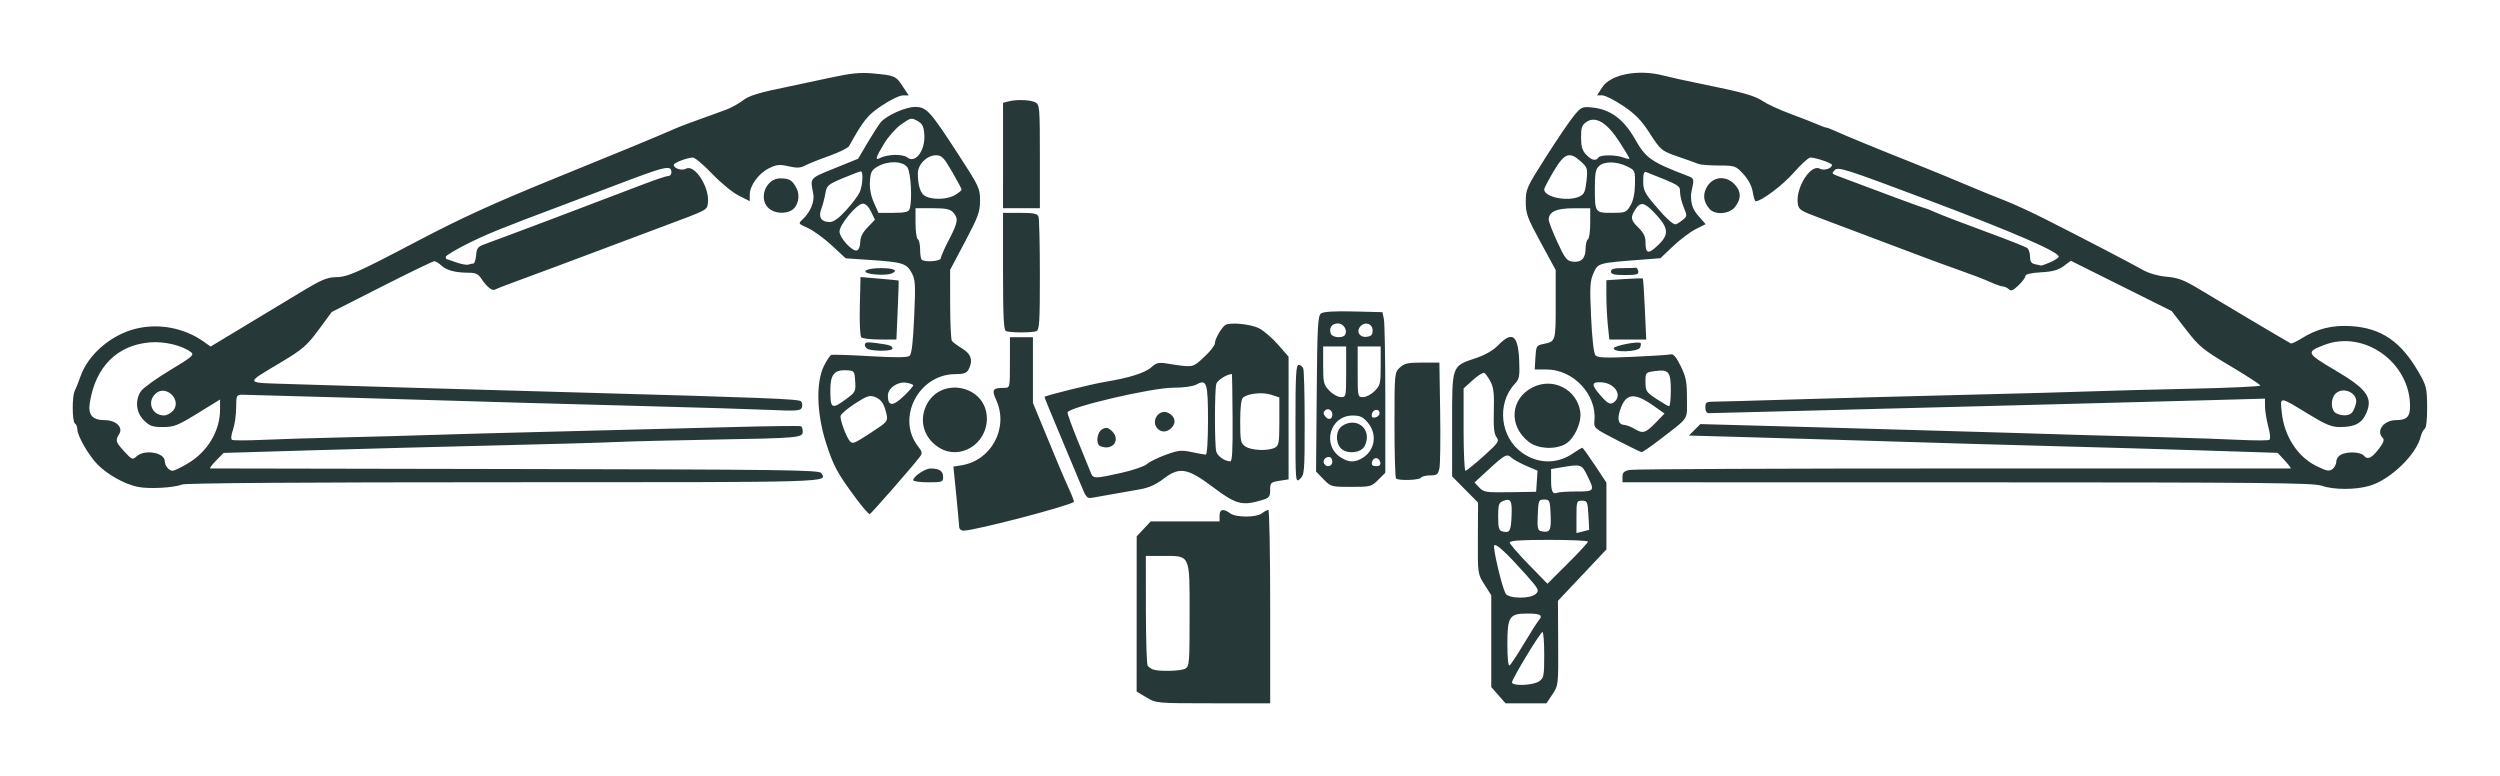 <svg height="128" viewBox="0 0 109.092 33.867" width="412.315" xmlns="http://www.w3.org/2000/svg"><path d="m50.026 30.434-.427-.256.001-3.386.001-3.386.306-.327.306-.327h1.502 1.502v-.251c0-.284.169-.322.458-.104.254.192 1.141.192 1.395 0 .107-.081.232-.148.276-.148.045 0 .081 1.899.081 4.221v4.221l-2.487-.001c-2.486-.001-2.487-.001-2.914-.257zm1.69-1.253c.183-.098.194-.232.194-2.356 0-2.666.047-2.565-1.178-2.565h-.731l.002 2.336c.001 1.285.035 2.386.075 2.447.041.061.142.136.225.168.26.099 1.21.078 1.413-.031zm13.67 1.156-.312-.355v-2.003-2.003l-.296-.466c-.295-.466-.296-.467-.288-2.022l.008-1.555-.566-.572-.566-.572v-2.266c0-2.624-.033-2.535 1.071-2.908.379-.128.731-.334.942-.552.614-.633.868-.445.914.677.028.681.006.801-.187 1.006-.807.859-.647 2.344.326 3.02.695.483 1.512.491 2.204.021.201-.137.386-.249.411-.249.024 0 .271.342.548.761l.504.761v1.458 1.458l-1.058 1.122-1.058 1.122.011 1.842c.011 1.823.008 1.846-.25 2.236l-.261.394h-.893-.893zm1.776-.605c.205-.144.223-.237.223-1.156 0-.55-.034-.998-.075-.996-.095.005-1.331 2.044-1.331 2.196 0 .171.925.136 1.184-.045zm-.671-1.63c.288-.482.584-.948.658-1.035.192-.225.074-.293-.502-.293-.783 0-.87.133-.87 1.328 0 .603.038.972.095.936.052-.032.331-.453.619-.935zm.537-2.192c.146-.146.109-.217-.436-.829-.839-.941-1.302-1.371-1.388-1.285-.074.074.322 1.768.491 2.098.121.238 1.1.25 1.333.016zm2.266-2.275c0-.043-.769-.077-1.708-.077-1.196 0-1.708.034-1.708.113 0 .062.371.493.824.957l.824.845.884-.88c.486-.484.884-.915.884-.957zm-3.336-1.08c.034-.707-.027-.825-.357-.698-.199.077-.226.157-.226.686 0 .486.033.607.176.644.326.084.377.006.407-.631zm1.707-.09c-.028-.635-.041-.666-.281-.666-.24 0-.253.03-.281.67-.025.577-.004.676.151.71.38.084.441-.022.411-.714zm1.683.651c.002-.006-.014-.294-.034-.639-.035-.586-.054-.628-.28-.628-.233 0-.242.027-.242.705v.705l.276-.066c.152-.036.278-.071.28-.077zm-2.285-2.115.031-.461-.483-.207c-.266-.114-.559-.276-.652-.36-.205-.186-.283-.145-1.037.548l-.579.532.208.221c.193.205.291.22 1.345.204l1.137-.018zm1.736.446c.787 0 .799-.017.46-.703-.241-.489-.265-.496-1.147-.347l-.427.072v.472c0 .513.064.642.279.559.076-.029.452-.053.834-.053zm-4.061-1.541c.652-.587.696-.652.564-.829-.106-.142-.136-.443-.116-1.147.021-.743-.011-1.026-.143-1.275-.094-.176-.214-.347-.267-.38-.053-.033-.28.105-.503.307l-.406.367v1.797c0 .988.037 1.797.082 1.797.045 0 .4-.287.789-.637zm-22.884 3.074c-.003-.097-.061-.726-.128-1.398l-.122-1.222.355-.057c1.306-.209 2.064-1.632 1.514-2.843-.209-.46-.159-.535.354-.535.242 0 .243-.003.243-1.105v-1.105h.502.502v1.434 1.434l.456 1.103c.251.607.549 1.329.664 1.605.114.276.318.745.453 1.042.135.297.232.552.216.567-.195.176-4.33 1.255-4.81 1.255-.115 0-.196-.071-.2-.176zm-4.48-1.204c-.835-1.123-1.007-1.44-1.332-2.458-.404-1.264-.442-2.621-.092-3.341.121-.248.268-.468.327-.489.059-.021.822.004 1.695.055 1.118.065 1.626.061 1.719-.016.092-.076.152-.588.201-1.704.064-1.445.053-1.627-.116-1.929-.224-.401-.395-.454-1.795-.549l-1.077-.073-.611-.565c-.336-.311-.804-.651-1.04-.757-.426-.19-.427-.193-.227-.379.339-.316.53-.781.461-1.125-.139-.695-.173-.655.926-1.1l1.033-.419.414-.703c.228-.387.486-.787.575-.89.261-.302 1.079-.667 1.495-.667.5 0 .646.159 1.869 2.041.927 1.426.967 1.511.967 2.044 0 .491-.077.701-.653 1.791l-.653 1.235.002 1.495c.001.822.035 1.542.075 1.601.041.058.243.209.451.335.397.241.483.53.273.923-.08.149-.212.194-.571.194-1.605 0-2.596 1.922-1.626 3.156.182.231.192.293.075.452-.258.351-2.112 2.472-2.184 2.499-.04.015-.3-.279-.578-.653zm.654-2.91c.691-.45.721-.485.659-.779-.1-.466-.229-.659-.514-.767-.219-.083-.348-.041-.848.281-.324.209-.613.451-.642.539-.048.148.253.962.415 1.125.117.117.172.093.929-.399zm-1.107-1.451c.407-.299.425-.335.397-.776-.029-.452-.038-.463-.382-.481-.529-.028-.703.187-.703.866 0 .819.06.853.689.391zm2.548-.159c.21-.205.381-.403.381-.441 0-.038-.139-.089-.309-.114-.38-.056-.797.24-.797.566 0 .479.226.476.724-.011zm1.587-5.988c0-.071.158-.433.352-.804.396-.76.423-.931.185-1.194-.132-.146-.317-.184-.904-.184h-.738v.647c0 .356.045.675.1.709.055.034.1.233.1.441 0 .209.03.409.067.446.126.126.837.073.837-.063zm-3.517-.705c0-.214.1-.415.32-.642l.32-.331-.168-.352c-.106-.223-.239-.352-.361-.352-.252 0-1.016.913-1.016 1.215 0 .282.573.901.766.826.076-.029.139-.193.139-.364zm-.618-1.387c.257-.283.522-.633.589-.779.136-.298.171-.918.052-.918-.043 0-.393.133-.779.295-.661.279-.704.317-.768.678-.037.211-.117.513-.178.671-.136.354.002.566.368.566.171 0 .394-.16.716-.514zm2.768-.047c.129-.337.063-1.602-.095-1.828-.195-.279-.851-.295-1.301-.033-.257.15-.306.246-.332.644-.02.307.039.625.17.922l.201.454h.648c.498 0 .662-.037.709-.159zm1.98-.616c.161-.095.292-.202.292-.238 0-.036-.187-.388-.415-.782-.365-.63-.45-.717-.708-.717-.386 0-.786.4-.786.787 0 .544.119.899.337 1.005.335.162.959.136 1.28-.054zm-2.633-1.754c.222-.009.47.04.552.108.353.293.797-.3.746-.998-.026-.36-.083-.472-.303-.595-.256-.143-.295-.135-.698.148-.235.165-.576.548-.758.852-.383.637-.409.751-.138.605.107-.057.377-.112.598-.12zm13.928 14.523c-1.145-.864-1.49-.926-2.187-.392-.34.26-.646.396-1.055.467-1.103.191-1.684.294-1.994.352-.304.057-.319.041-.572-.579-.143-.351-.556-1.338-.918-2.195s-.659-1.584-.659-1.616c-.001-.05 2.061-.56 2.662-.659 1.05-.172 1.753-.398 2.019-.648.182-.171.306-.203.612-.156 1.231.19 1.149.203 1.665-.269.263-.24.477-.514.477-.608 0-.18.274-.663.45-.793.182-.135 1.097-.049 1.474.138.201.1.574.42.829.711l.463.529v2.677 2.677l-.402.064c-.376.06-.402.086-.402.399 0 .301-.039.346-.388.451-.83.249-1.113.174-2.073-.551zm-4.044-.645c.51-.114 1.019-.287 1.129-.386.111-.099.481-.281.823-.406.547-.199.683-.213 1.135-.116.283.061.557.11.61.11.056 0 .096-.617.096-1.495 0-1.644-.054-1.813-.503-1.565-.15.083-.553.139-1.005.14-.96.001-4.622.859-4.622 1.083 0 .078.208.647.462 1.266.254.618.502 1.226.55 1.351.107.277.165.278 1.324.019zm-.905-1.166c-.211-.085-.151-.616.084-.742.167-.089.248-.077.402.062.43.389.063.901-.486.68zm2.507-.757c-.334-.334.059-.91.471-.69.28.15.342.411.149.624-.194.214-.445.241-.62.066zm3.264-.482c-.008-1.05-.02-1.909-.027-1.909-.216 0-.639.268-.684.433-.076.283-.077 2.665-.001 2.947.055.204.356.417.61.432.086.005.113-.503.102-1.902zm1.847 1.303c.173-.093.194-.219.194-1.148v-1.044l-.358-.118c-.373-.123-1.003-.059-1.224.124-.084.069-.126.413-.126 1.04 0 .854.02.95.223 1.093.254.178 1.0.208 1.291.052zm-49.626 1.711c-.58-.122-1.333-.544-1.763-.99-.391-.404-.872-1.25-.872-1.531 0-.099-.045-.208-.1-.242-.126-.078-.133-1.198-.009-1.433.05-.096.165-.382.254-.637.329-.936 1.311-1.787 2.381-2.061 1.015-.26 2.142-.049 3.001.563l.292.208 1.689-1.019c.929-.561 2.056-1.24 2.505-1.51.593-.357.923-.492 1.206-.495.576-.006.889-.143 3.632-1.583 1.942-1.02 3.316-1.646 6.113-2.784 3.249-1.322 4.139-1.69 5.115-2.115.267-.116.642-.256 2.211-.821.221-.08.552-.259.736-.399.306-.233.671-.344 2.078-.632.276-.057 1.045-.22 1.708-.364.958-.208 1.35-.248 1.909-.196.955.088.995.105 1.297.56l.264.399h-.256c-.141 0-.553.199-.916.443-.629.422-.793.625-1.431 1.768-.046.083-.441.277-.877.432-.436.155-.907.343-1.046.419-.197.107-.355.114-.716.031-.394-.09-.523-.077-.852.084-.454.223-.843.755-.843 1.155v.282l-.483-.243c-.266-.133-.786-.561-1.157-.95-.371-.389-.749-.708-.841-.708-.239 0-.835.227-.835.318 0 .159.356.268.539.166.37-.207 1.03.815.952 1.476-.04.341.044.296-1.993 1.057-.912.341-1.997.748-2.412.905-1.079.408-3.135 1.176-4.046 1.51-.429.157-.814.307-.855.332-.106.066-.359-.14-.569-.463-.144-.221-.256-.276-.558-.276-.576 0-.971-.103-1.196-.313-.112-.104-.253-.19-.312-.19-.06 0-1.091.499-2.291 1.108l-2.182 1.108-.573.776c-.505.684-.696.85-1.607 1.398-1.653.995-1.694.903.428.973 2.063.068 6.826.207 12.606.368 8.129.227 9.521.282 9.622.383.056.056.073.177.038.269-.057.149-.216.16-1.445.105-.76-.034-3.1-.105-5.2-.159-2.1-.053-4.633-.122-5.627-.153-3.511-.108-11.861-.348-12.134-.349-.269-0-.276.015-.281.577-.003.318-.065.748-.139.956-.079.22-.096.402-.042.435.051.031.645.032 1.32.001.675-.031 2.29-.08 3.589-.11 1.299-.03 2.995-.076 3.768-.104.774-.027 3.329-.097 5.678-.154 2.349-.058 5.65-.142 7.336-.187 1.686-.045 3.099-.063 3.14-.039.041.024.075.129.075.234 0 .268-.18.284-3.869.348-1.769.031-3.69.079-4.271.106-.58.028-2.932.095-5.225.148-2.294.054-5.911.15-8.039.213l-3.869.115-.331.338c-.182.186-.295.339-.251.339.044.001 6.04.012 13.323.025 11.645.021 13.255.042 13.338.175.262.415.715.402-13.763.402-8.722 0-13.956.036-14.118.098-.389.148-1.461.204-1.945.103zm2.151-1c.885-.507 1.444-1.428 1.444-2.376v-.437l-.975.601c-.874.538-1.031.601-1.515.601-.463 0-.582-.042-.834-.294-.341-.341-.395-.865-.131-1.268.09-.137.657-.547 1.262-.911 1-.602 1.083-.675.917-.8-.384-.291-1.15-.472-1.781-.421-1.434.115-2.386 1.073-2.628 2.647-.08.52.117.746.652.746.49 0 .816.313.632.607-.176.282-.157.347.225.764.33.36.355.37.535.207.35-.317 1.229-.164 1.229.214 0 .197.184.419.347.418.058-.001.337-.134.621-.296zm-.613-2.318c.414-.458-.296-1.167-.753-.753-.392.355-.17.946.358.954.116.002.294-.089.395-.201zm13.113-6.428c.047 0 .1-.163.117-.362.027-.312.08-.379.383-.486.592-.209 4.707-1.762 6.969-2.63.489-.188.953-.341 1.03-.341.077 0 .141-.065.141-.145 0-.357-.187-.313-2.613.612-.636.242-1.585.602-2.11.798-2.738 1.026-3.352 1.275-4.246 1.726-.484.244-.879.484-.879.535 0 .05.011.092.025.093.014.001.206.067.427.147.221.08.462.124.536.099.074-.025.173-.046.22-.046zm80.64 9.694c-.343-.124-2.603-.145-15.45-.146l-15.048-.002v-.239c0-.188.068-.252.319-.302.175-.035 6.721-.063 14.546-.062 7.825.001 14.255.002 14.291.001.035-.001-.078-.154-.251-.342l-.315-.341-3.417-.109c-1.879-.06-4.434-.134-5.678-.165-2.049-.051-5.913-.163-10.2-.297-.884-.028-2.685-.08-4.002-.117l-2.395-.067.25-.25.25-.25 6.014.165c3.307.091 6.647.187 7.42.213.774.027 2.266.072 3.316.101 1.05.029 2.746.075 3.768.103 1.022.028 2.389.076 3.038.107.648.031 1.221.03 1.272-.002.056-.034.037-.271-.047-.585-.077-.29-.141-.681-.142-.87l-.001-.343-2.387.067c-1.313.037-4.987.134-8.165.216-3.178.082-7.519.194-9.647.249-2.128.055-3.948.101-4.045.102-.121.001-.176-.077-.176-.25 0-.223.042-.251.377-.252.207-0 1.801-.044 3.542-.098 1.741-.053 5.065-.143 7.386-.199 2.321-.056 4.808-.124 5.527-.152.719-.028 2.674-.079 4.346-.115 1.672-.035 3.04-.098 3.04-.138 0-.041-.588-.424-1.308-.852-1.203-.716-1.358-.844-1.934-1.589l-.627-.81-2.2-1.097-2.2-1.097-.313.232c-.235.174-.481.242-.991.271-.439.025-.678.082-.678.16 0 .066-.136.251-.302.41-.234.224-.329.262-.422.17-.066-.066-.179-.12-.252-.12-.072 0-.323-.088-.558-.195-.234-.107-.81-.329-1.28-.493-.47-.164-1.352-.488-1.96-.719-1.131-.431-3.006-1.137-4.17-1.572-.882-.329-.949-.373-.989-.639-.101-.684.56-1.737.956-1.525.186.1.535-.007.535-.164 0-.078-.715-.321-.945-.321-.079 0-.406.298-.726.663-.481.548-1.404 1.241-1.658 1.245-.034.001-.092-.181-.127-.404-.042-.26-.188-.54-.407-.779-.335-.365-.36-.374-1.079-.377-.405-.002-.804-.033-.887-.069-.083-.036-.445-.166-.804-.29-.821-.282-.828-.288-1.357-1.107-.333-.514-.606-.791-1.123-1.138-.376-.252-.786-.458-.911-.458h-.228l.227-.351c.364-.562 1.552-.797 2.639-.52.332.084 1.078.249 1.658.366 1.83.369 2.352.515 2.713.759.193.131.736.38 1.206.554.47.174.997.38 1.171.457.174.078.348.141.387.141.039 0 .213.066.387.147.393.182 1.969.83 3.432 1.41.608.241 1.603.649 2.211.907.608.258 1.399.581 1.759.718.359.137 1.151.501 1.759.808 1.594.805 3.748 1.926 4.256 2.215.275.156.667.269 1.055.304.513.046.761.143 1.472.574.819.497 3.792 2.259 3.94 2.335.039.02.249-.076.466-.213.676-.427 1.345-.593 2.172-.54 1.305.084 2.167.669 2.93 1.988.356.616.378.704.384 1.536.004.536-.037.911-.104.955-.06.039-.139.19-.174.334-.194.795-1.312 1.877-2.221 2.151-.621.187-1.591.185-2.117-.005zm.533-.771c.066-.066.121-.2.121-.298 0-.098.087-.224.194-.281.282-.151.867-.127 1.007.041.161.194.343.109.664-.313.197-.259.238-.381.156-.464-.306-.306.049-.775.587-.775.461 0 .607-.145.607-.605 0-1.91-2-3.342-3.74-2.677-.814.311-.793.361.478 1.109 1.434.844 1.687 1.229 1.297 1.982-.183.353-.495.493-1.101.493-.357 0-.613-.105-1.356-.558-1.314-.801-1.25-.797-1.173-.061.106 1.018.688 1.914 1.502 2.317.491.243.591.255.757.09zm.804-2.417c.058-.069.135-.245.171-.391.114-.455-.552-.775-.897-.431-.213.213-.203.71.018.839.243.142.583.133.708-.018zm-13.203-6.546c.185-.077.365-.187.4-.244.113-.183-1.897-1.059-5.803-2.528-3.455-1.3-3.818-1.416-3.962-1.273-.143.143-.135.166.086.25 1.904.72 3.811 1.424 3.856 1.424.032 0 .249.086.483.192.234.105 1.195.473 2.134.818.94.344 1.765.671 1.834.725.069.054.126.226.126.381 0 .213.056.293.226.326.124.024.239.05.254.057.016.008.18-.05.365-.127zm-31.679 9.452-.325-.335.029-3.391c.025-2.965.049-3.406.189-3.508.108-.079.572-.107 1.421-.087l1.26.031.062.308c.034.17.062 1.746.062 3.504v3.195l-.309.309c-.298.298-.341.309-1.186.309-.862 0-.882-.006-1.202-.335zm.386-.77c0-.111-.065-.201-.145-.201-.178 0-.291.165-.207.301.109.177.352.108.352-.1zm2.091.025c-.019-.097-.1-.176-.182-.176-.081 0-.163.079-.182.176-.024.123.03.176.182.176.151 0 .206-.052.182-.176zm-.854-.137c.612-.313.758-1.057.311-1.588-.21-.25-.337-.309-.661-.309-1.002 0-1.359 1.307-.503 1.838.317.197.553.213.853.06zm-.87-.473c-.244-.269-.214-.776.057-.966.482-.338 1.083-.067 1.083.487 0 .193-.077.4-.184.497-.244.221-.749.212-.956-.017zm-.367-1.474c0-.194-.197-.295-.326-.166-.076.076-.071.152.02.261.142.171.306.12.306-.095zm2.06-.052c0-.215-.292-.184-.334.036-.026.134.015.175.149.149.102-.02.185-.103.185-.185zm-1.457-1.807v-1.105h-.502-.502v.824c0 .757.022.846.27 1.105.148.155.375.282.502.282.229 0 .232-.017.232-1.105zm1.242.84c.244-.244.265-.331.265-1.105v-.84h-.502-.502v1.105c0 1.095.002 1.105.238 1.105.131 0 .357-.119.502-.265zm-1.292-2.449c.126-.203-.06-.502-.312-.502-.263 0-.401.204-.305.452.065.169.521.206.617.049zm1.205-.2c0-.293-.345-.401-.538-.168-.188.226-.03.485.275.45.206-.024.264-.085.264-.282zm-20.048 6.539c0-.161.519-.51.759-.51.382 0 .547.11.547.362 0 .229-.031.24-.653.24-.359 0-.653-.042-.653-.093zm16.681-2.454c0-2.137.024-2.578.14-2.578.077 0 .167.072.201.159.034.087.061 1.166.061 2.396 0 2.11-.012 2.248-.201 2.419-.2.181-.201.176-.201-2.396zm4.388 2.379c-.037-.037-.067-1.092-.067-2.344 0-2.25.003-2.28.233-2.495.196-.184.351-.218.98-.218l.747 0.0.034 2.154c.019 1.185.004 2.293-.033 2.462-.059.268-.11.307-.405.307-.186 0-.366.045-.4.1-.069.111-.983.139-1.089.034zm-19.905-1.326c-.669-.393-.918-1.142-.609-1.828.605-1.342 2.659-.923 2.66.543.001 1.098-1.146 1.817-2.052 1.285zm29.536-.353c-.977-.5-1.004-.524-.973-.831.114-1.144-.912-2.246-2.093-2.246h-.512l.03-.524c.029-.496.047-.527.341-.587.547-.111.544-.103.544-1.719v-1.511l-.653-1.201c-.588-1.081-.653-1.258-.653-1.776 0-.551.037-.632.894-1.978.492-.772 1.041-1.579 1.221-1.793.309-.368.352-.387.789-.343.79.08 1.377.515 1.865 1.383.467.828.709.997 2.299 1.602.254.097.276.141.214.434-.038.179-.069.349-.07.376-.008.421.074.654.33.946l.307.35-.433.218c-.238.12-.682.454-.987.743l-.554.525-.903.07c-1.818.14-1.817.14-2.014.577-.154.342-.168.582-.107 1.916.041.911.116 1.582.186 1.666.095.115.395.128 1.63.074.832-.037 1.583-.086 1.668-.109.106-.029.24.131.427.513.232.472.272.683.272 1.418 0 .972.134.773-1.225 1.821-.376.29-.718.522-.76.515-.042-.007-.528-.244-1.081-.528zm1.746-.801.34-.353-.472-.334c-.858-.606-1.222-.56-1.468.185-.134.405-.07.634.178.644.098.004.315.088.48.188.348.208.463.168.942-.33zm.615-1.36c0-.816-.089-.926-.681-.847-.423.057-.425.059-.425.478 0 .391.034.444.477.737.263.174.511.318.553.319.041.002.075-.308.075-.688zm-2.432.47c.304-.304-.037-.787-.582-.825-.447-.031-.467.094-.084.539.362.422.48.472.666.286zm-1.286-6.676c0-.18.045-.355.1-.389.055-.034.1-.353.1-.709v-.647h-.721c-.751 0-1.086.151-1.09.493-.001.088.168.53.377.981.339.734.411.825.68.856.372.043.553-.149.553-.585zm3.186-.157c.455-.441.431-.724-.111-1.312-.498-.54-.67-.584-.903-.23-.228.347-.205.478.139.807.21.201.301.385.301.605 0 .543.118.57.573.129zm1.034-1.065c.215-.174.217-.193.061-.565-.088-.212-.161-.51-.161-.664 0-.287-.003-.289-1.482-.875-.089-.035-.126.079-.126.394 0 .38.066.522.459.991.491.585.822.898.948.898.043 0 .178-.081.3-.18zm-2.265-.642c.125-.211.192-.526.198-.927.009-.597.003-.61-.343-.781-.45-.222-.988-.23-1.223-.017-.148.134-.184.318-.184.946 0 1.091.005 1.098.743 1.098.591 0 .63-.015.81-.32zm-2.223-.394c.202-.092.253-.207.305-.678.059-.538.046-.582-.24-.844-.499-.457-.717-.38-1.192.42-.227.383-.413.739-.413.792 0 .339 1.025.546 1.54.311zm.822-1.698c.079-.129.763-.13 1.099-.002.142.054.258.073.258.043 0-.03-.197-.36-.439-.733-.539-.833-1.028-1.131-1.426-.87-.207.136-.245.24-.245.679 0 .394.052.575.218.751.232.247.433.297.535.132zm-3.042 12.4c-.887-.699-.798-1.885.18-2.376.882-.443 1.915.081 2.073 1.051.078.48-.274 1.233-.673 1.439-.468.242-1.195.19-1.579-.113zm-28.788-4.029c-.097-.025-.176-.113-.176-.195 0-.12.093-.137.477-.086.616.082.729.121.729.247 0 .102-.685.125-1.03.034zm32.508-.056c.038-.114 1.078-.312 1.168-.222.021.021.011.108-.022.193-.077.201-1.213.23-1.146.029zm-32.84-.472c-.054-.053-.082-.65-.064-1.363l.031-1.268.823.07c.453.038.83.075.839.082.009.007-.009.589-.04 1.293l-.056 1.281h-.719c-.395 0-.762-.043-.814-.095zm32.578-.523c-.035-.34-.065-.922-.065-1.293v-.675l.779-.052c.428-.028.793-.039.811-.023.018.016.058.621.091 1.345l.059 1.316h-.805-.805zm-26.267.25c-.096-.039-.126-.656-.126-2.605v-2.554h.743c.585 0 .756.034.804.159.034.087.061 1.236.061 2.552 0 2.089-.02 2.4-.159 2.454-.187.072-1.142.068-1.323-.006zm-5.98-2.515c-.361-.094-.043-.232.535-.232.572 0 .775.111.438.24-.176.068-.699.063-.973-.009zm32.384-.081c0-.114.123-.151.502-.151.276 0 .536-.008.578-.018.041-.01.09.058.108.151.028.143-.061.169-.578.169-.476 0-.61-.033-.61-.151zm-36.76-2.767c-.46-.429-.113-1.304.516-1.301.397.002.519.078.706.438.174.336.056.81-.24.969-.301.161-.747.112-.982-.107zm41.058.029c-.254-.29-.3-.596-.137-.912.255-.492.82-.572 1.219-.172.301.301.315.645.038.996-.254.322-.873.371-1.121.089zm-30.827-2.325v-2.3l.226-.061c.354-.095.974-.074 1.187.041.183.098.194.232.194 2.361v2.257h-.804-.804z" fill="#273839" stroke-width=".1"/></svg>